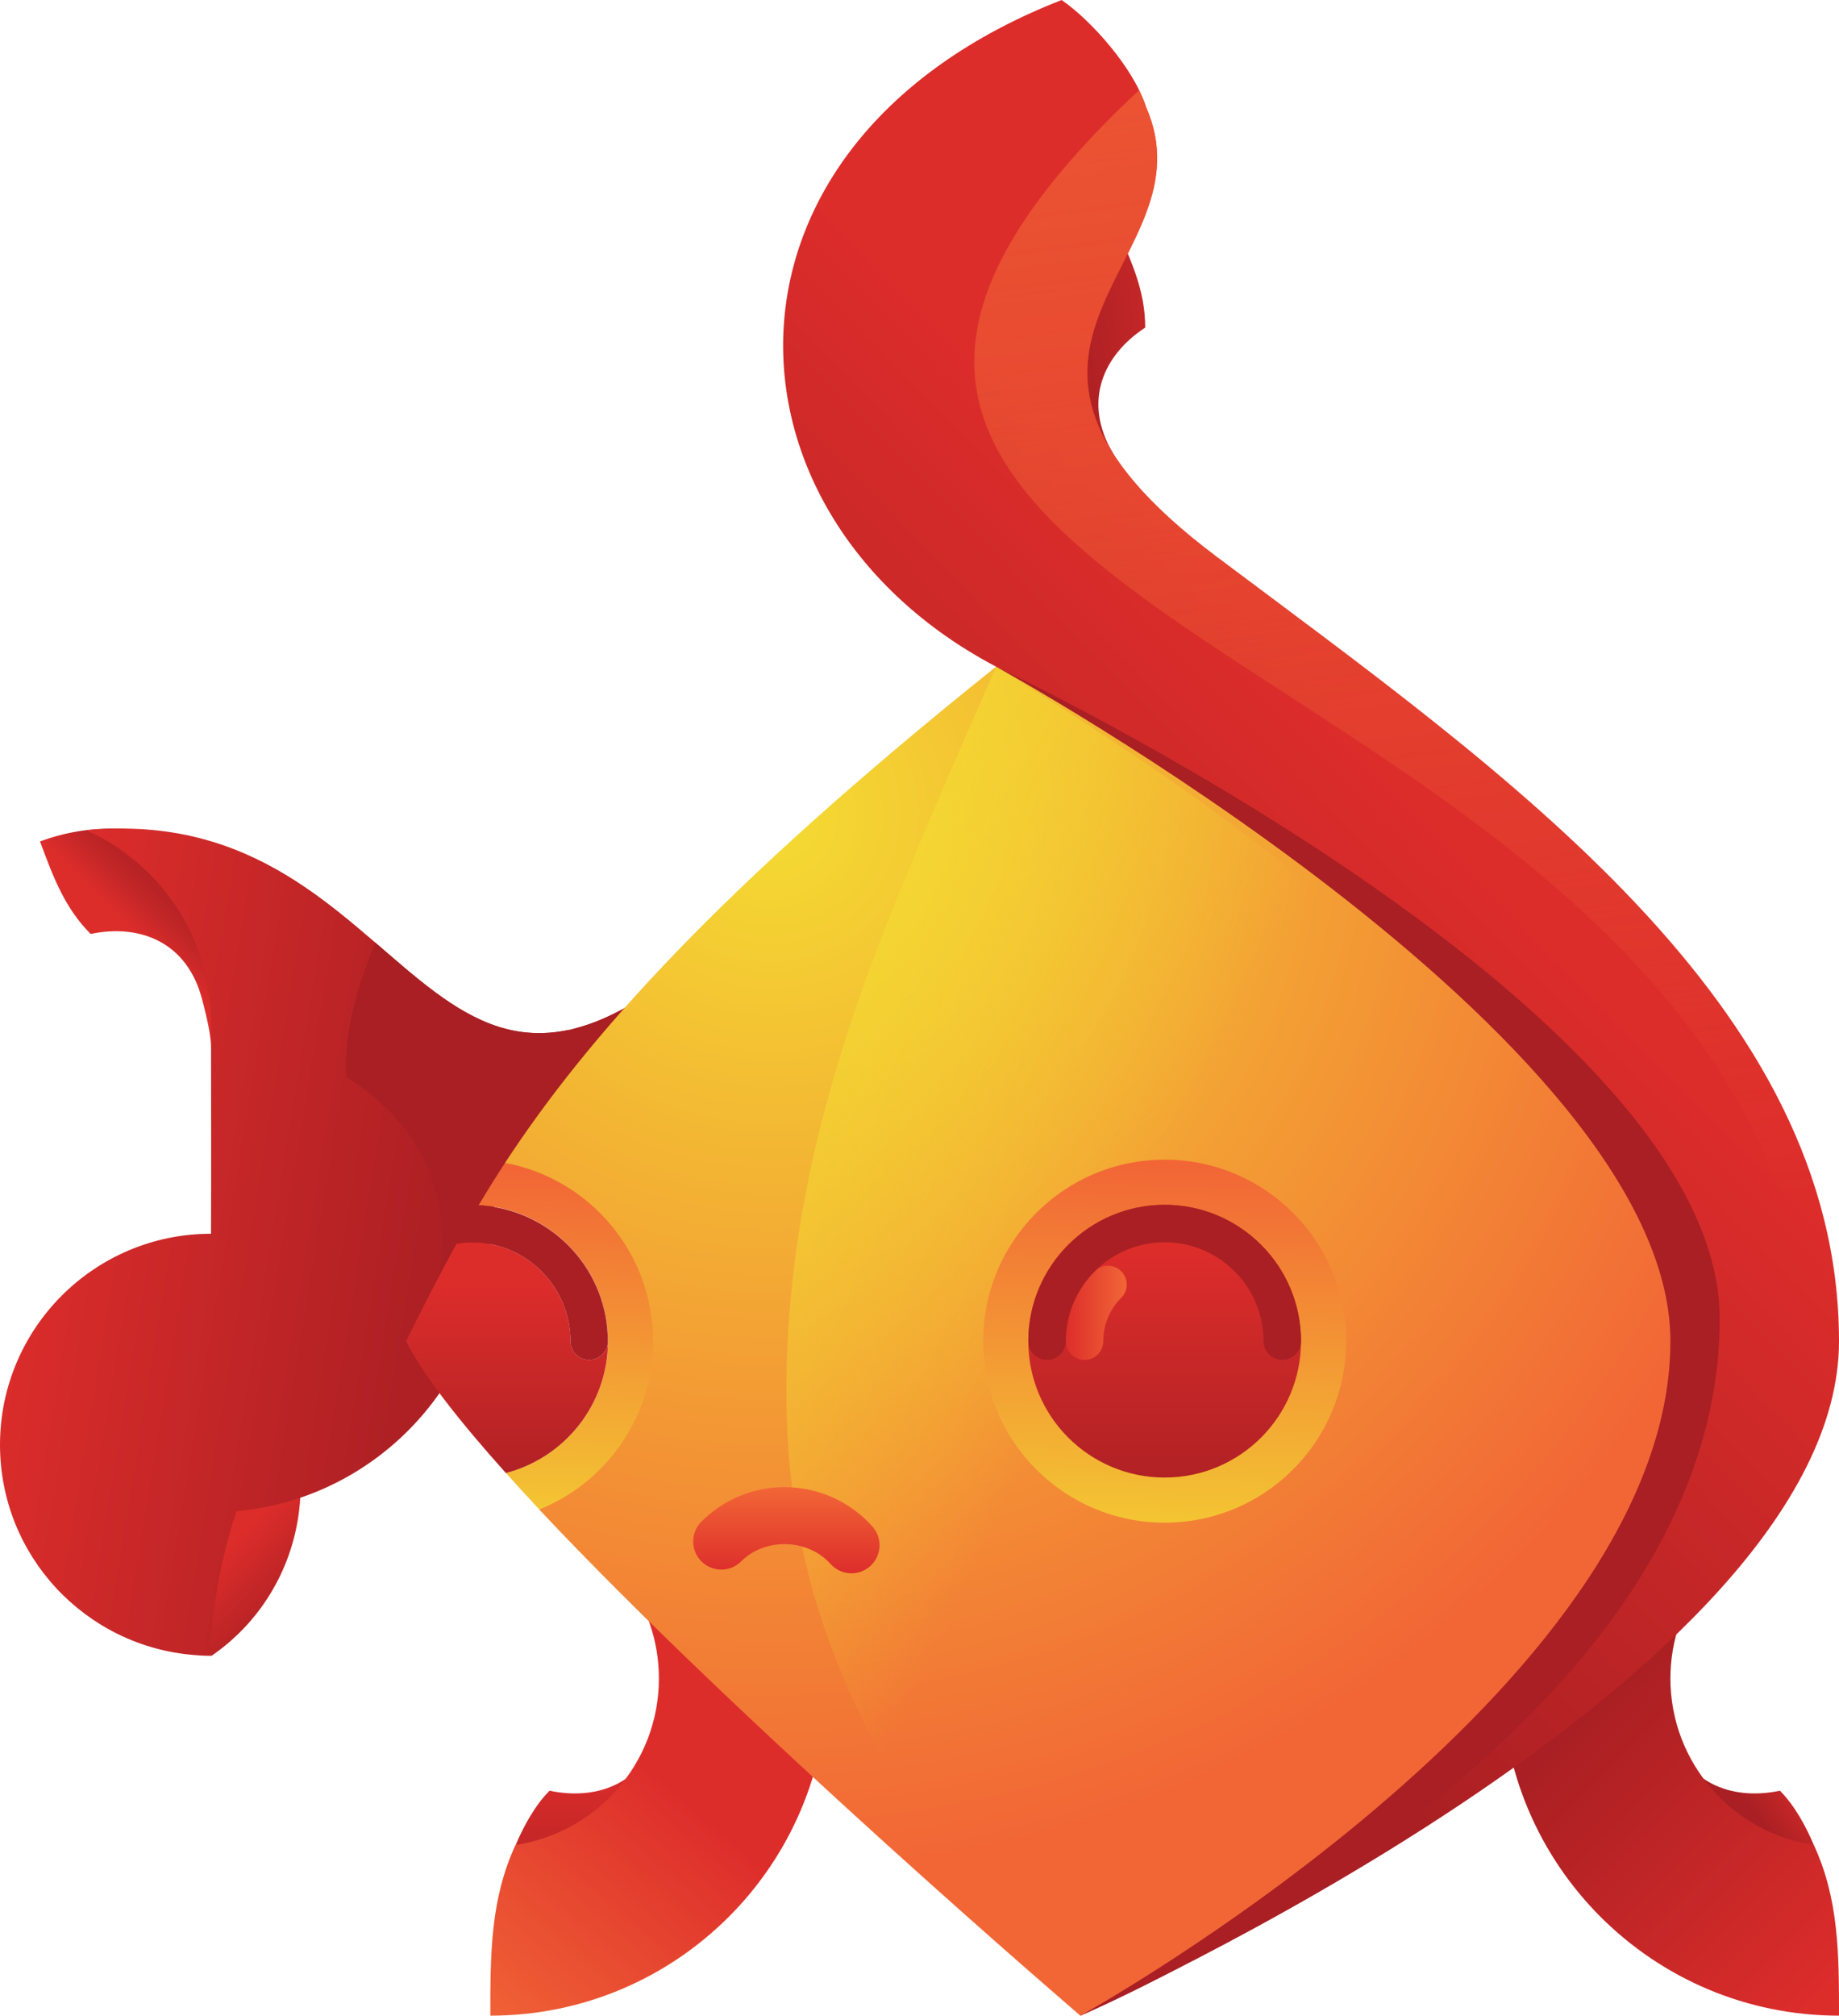 <?xml version="1.0" encoding="utf-8"?>
<!-- Generator: Adobe Illustrator 17.0.0, SVG Export Plug-In . SVG Version: 6.00 Build 0)  -->
<!DOCTYPE svg PUBLIC "-//W3C//DTD SVG 1.1//EN" "http://www.w3.org/Graphics/SVG/1.1/DTD/svg11.dtd">
<svg version="1.1" id="Layer_1" xmlns="http://www.w3.org/2000/svg" xmlns:xlink="http://www.w3.org/1999/xlink" x="0px" y="0px"
	 width="98.176px" height="107.583px" viewBox="0 0 98.176 107.583" enable-background="new 0 0 98.176 107.583"
	 xml:space="preserve">
<linearGradient id="SVGID_1_" gradientUnits="userSpaceOnUse" x1="34.149" y1="94.061" x2="34.149" y2="103.522">
	<stop  offset="0" style="stop-color:#DD2D2B"/>
	<stop  offset="1" style="stop-color:#A91F23"/>
</linearGradient>
<path fill="url(#SVGID_1_)" d="M35.294,92.062c0.311-1.208,0.573-2.238,0.471-3.454c1.558,1.278,3.908,5.003,5.004,5.408
	c-2.109,5.697-11.878,5.044-13.239,4.455c0.406-0.963,1.029-2.117,1.808-2.894C31.958,96.124,34.496,95.16,35.294,92.062z"/>
<linearGradient id="SVGID_2_" gradientUnits="userSpaceOnUse" x1="34.964" y1="94.642" x2="23.958" y2="107.58">
	<stop  offset="0" style="stop-color:#DD2D2B"/>
	<stop  offset="1" style="stop-color:#F26636"/>
</linearGradient>
<path fill="url(#SVGID_2_)" d="M35.176,89.583c0-2.041-0.687-3.917-1.833-5.427c3.116,1.076,8.921,5.427,10.833,5.427
	c0,9.941-8.059,18-18,18c0-3.316,0.008-6.213,1.344-9.111C31.851,97.822,35.176,94.096,35.176,89.583z"/>
<linearGradient id="SVGID_3_" gradientUnits="userSpaceOnUse" x1="56.844" y1="20.053" x2="66.094" y2="18.678">
	<stop  offset="0" style="stop-color:#A91F23"/>
	<stop  offset="1" style="stop-color:#DD2D2B"/>
</linearGradient>
<path fill="url(#SVGID_3_)" d="M59.411,24.182c0.634,1.074,1.126,2.192,2.147,2.738c-2.005,0.198-6.339-0.736-7.4-0.248
	c-2.538-5.52-0.12-12.052,5.4-14.589c0.846,1.841,1.582,3.452,1.579,5.402C58.898,18.951,57.785,21.427,59.411,24.182z"/>
<linearGradient id="SVGID_4_" gradientUnits="userSpaceOnUse" x1="91.736" y1="94.263" x2="94.611" y2="92.138">
	<stop  offset="0" style="stop-color:#A91F23"/>
	<stop  offset="1" style="stop-color:#DD2D2B"/>
</linearGradient>
<path fill="url(#SVGID_4_)" d="M89.067,92.062c-0.311-1.208-0.573-2.238-0.471-3.454c-1.558,1.278-3.908,5.003-5.004,5.408
	c2.109,5.697,11.878,5.044,13.239,4.455c-0.406-0.963-1.029-2.117-1.808-2.894C92.403,96.124,89.865,95.16,89.067,92.062z"/>
<linearGradient id="SVGID_5_" gradientUnits="userSpaceOnUse" x1="85.29" y1="90.296" x2="99.647" y2="104.653">
	<stop  offset="0" style="stop-color:#A91F23"/>
	<stop  offset="1" style="stop-color:#DD2D2B"/>
</linearGradient>
<path fill="url(#SVGID_5_)" d="M89.176,89.583c0-2.041,0.687-3.917,1.833-5.427c-3.116,1.076-8.921,5.427-10.833,5.427
	c0,9.941,8.059,18,18,18c0-3.316-0.008-6.213-1.344-9.111C92.5,97.822,89.176,94.096,89.176,89.583z"/>
<linearGradient id="SVGID_6_" gradientUnits="userSpaceOnUse" x1="46.135" y1="68.426" x2="74.469" y2="40.593">
	<stop  offset="0" style="stop-color:#A91F23"/>
	<stop  offset="1" style="stop-color:#DD2D2B"/>
</linearGradient>
<path fill="url(#SVGID_6_)" d="M64.94,29.705c-15.117-11.338-0.095-15.68-3.761-24.003C60.5,3.587,58.227,1.07,56.676,0
	c-19.594,7.653-18.833,27.5-3.5,35.583c0,4.383,4.5,72,4.5,72s40.5-18,40.5-36S80.351,41.264,64.94,29.705z"/>
<linearGradient id="SVGID_7_" gradientUnits="userSpaceOnUse" x1="11.446" y1="46.138" x2="7.446" y2="50.138">
	<stop  offset="0" style="stop-color:#A91F23"/>
	<stop  offset="0.307" style="stop-color:#AF2024"/>
	<stop  offset="0.382" style="stop-color:#B12124"/>
	<stop  offset="0.63" style="stop-color:#BD2426"/>
	<stop  offset="1" style="stop-color:#DD2D2B"/>
</linearGradient>
<path fill="url(#SVGID_7_)" d="M10.796,53.363c0.311,1.208,0.573,2.238,0.471,3.454c1.558-1.278,3.908-5.003,5.004-5.408
	c-2.109-5.697-8.437-8.607-14.134-6.498c0.703,1.9,1.322,3.559,2.703,4.937C7.459,49.301,9.998,50.265,10.796,53.363z"/>
<linearGradient id="SVGID_8_" gradientUnits="userSpaceOnUse" x1="12.58" y1="82.032" x2="16.627" y2="85.999">
	<stop  offset="0" style="stop-color:#DD2D2B"/>
	<stop  offset="1" style="stop-color:#A91F23"/>
</linearGradient>
<path fill="url(#SVGID_8_)" d="M8.045,83.556c-1.094,0.599-2.028,1.107-3.231,1.308c1.622,1.195,5.812,2.554,6.475,3.516
	c5.002-3.448,6.261-10.298,2.813-15.3c-1.668,1.15-3.123,2.159-4.118,3.837C11.159,79.321,10.851,82.018,8.045,83.556z"/>
<linearGradient id="SVGID_9_" gradientUnits="userSpaceOnUse" x1="0.478" y1="64.663" x2="22.603" y2="68.288">
	<stop  offset="0" style="stop-color:#DD2D2B"/>
	<stop  offset="1" style="stop-color:#AE2024"/>
</linearGradient>
<path fill="url(#SVGID_9_)" d="M4.631,44.314c-0.001,0.004,0,0.007-0.001,0.01c3.909,1.767,6.635,5.692,6.635,10.261
	c0,2.777,0.018,8.307,0,11.265C5.043,65.85,0,70.894,0,77.115c0,5.918,4.566,10.76,10.366,11.219
	c0.301,0.03,0.601,0.045,0.899,0.045c0-3.846,1.359-7.72,1.359-7.72c7.576-0.686,13.511-7.055,13.511-14.809
	c0-4.439,7.6-8.474,13.291-11.248v-5.649C22.529,65.85,22.569,42.604,4.631,44.314z"/>
<g>
	<defs>
		<path id="SVGID_10_" d="M4.631,44.314c-0.001,0.004,0,0.007-0.001,0.01c3.909,1.767,6.635,5.692,6.635,10.261
			c0,2.777,0.018,8.307,0,11.265C5.043,65.85,0,70.894,0,77.115c0,5.918,4.566,10.76,10.366,11.219
			c0.301,0.03,0.601,0.045,0.899,0.045c0-3.846,1.359-7.72,1.359-7.72c7.576-0.686,13.511-7.055,13.511-14.809
			c0-4.439,7.6-8.474,13.291-11.248v-5.649C22.529,65.85,22.569,42.604,4.631,44.314z"/>
	</defs>
	<clipPath id="SVGID_11_">
		<use xlink:href="#SVGID_10_"  overflow="visible"/>
	</clipPath>
	<path clip-path="url(#SVGID_11_)" fill="#A91F23" d="M39.426,48.954c-3.586,3.586-6.41,5.364-8.804,5.956
		c-0.626,0.596-1.339-1.718-2.122-0.727c-1.91-3.213-4.899-2.724-8.426-4.036c-0.944,2.537-1.763,4.757-1.565,7.355
		c5.897,3.65,5.401,9.539,4.757,10.943c0.584,1.583,1.426,4.473,2.067,5.332c1.248-1.481-0.494-1.563,0.102-3.454
		c1.961-0.528,3.779-1.005,4.522-0.728c1.14-3.066,0.975-6.355-0.107-9.381c2.706-2.159,6.429-4.078,9.575-5.611V48.954z"/>
</g>
<path fill="#A91F23" d="M57.676,107.583c0,0,23.075-27,18.575-36c4.5-9-17.725-21.063-23.075-36c0,0,38.631,18.208,38.631,34.802
	C91.807,93.229,57.676,107.583,57.676,107.583z"/>
<radialGradient id="SVGID_12_" cx="41.148" cy="43.436" r="56.376" gradientUnits="userSpaceOnUse">
	<stop  offset="0" style="stop-color:#F4DC32"/>
	<stop  offset="1" style="stop-color:#F26636"/>
</radialGradient>
<path fill="url(#SVGID_12_)" d="M57.676,107.583c0,0-18.177-15.581-28.888-27.016c3.063-3.401,5.478-7.738,4.396-9.901
	c1.528-3.055-3-5.25-6.222-8.6c4.342-6.63,11.351-14.593,26.213-26.483c0,0,36,19.745,36,36
	C89.176,90.159,57.676,107.583,57.676,107.583z"/>
<linearGradient id="SVGID_13_" gradientUnits="userSpaceOnUse" x1="29.74" y1="84.973" x2="30.362" y2="62.486">
	<stop  offset="0" style="stop-color:#F4DC32"/>
	<stop  offset="1" style="stop-color:#F26636"/>
</linearGradient>
<path fill="url(#SVGID_13_)" d="M26.963,62.067c-0.504,0.769-0.968,1.519-1.408,2.256c3.843,0.199,6.9,3.368,6.9,7.26
	c0,3.385-2.315,6.222-5.445,7.036c0.569,0.634,1.157,1.281,1.781,1.947c3.558-1.433,6.073-4.912,6.073-8.984
	C34.863,66.844,31.458,62.907,26.963,62.067z"/>
<g>
	<linearGradient id="SVGID_14_" gradientUnits="userSpaceOnUse" x1="29.17" y1="72.742" x2="29.17" y2="65.515">
		<stop  offset="0" style="stop-color:#A91F23"/>
		<stop  offset="1" style="stop-color:#DD2D2B"/>
	</linearGradient>
	<path fill="url(#SVGID_14_)" d="M25.885,64.357c3.554,0.347,6.363,3.247,6.551,6.844c0.007,0.128,0.019,0.254,0.019,0.383
		C32.455,67.804,29.57,64.715,25.885,64.357z"/>
	<linearGradient id="SVGID_15_" gradientUnits="userSpaceOnUse" x1="24.958" y1="66.686" x2="24.958" y2="64.68">
		<stop  offset="0" style="stop-color:#A91F23"/>
		<stop  offset="1" style="stop-color:#DD2D2B"/>
	</linearGradient>
	<path fill="url(#SVGID_15_)" d="M25.533,64.358c-0.405,0.68-0.785,1.347-1.15,2.007c0.018-0.033,0.035-0.066,0.054-0.099
		C24.785,65.638,25.148,65.003,25.533,64.358z"/>
	<linearGradient id="SVGID_16_" gradientUnits="userSpaceOnUse" x1="27.065" y1="80.595" x2="27.065" y2="68.278">
		<stop  offset="0" style="stop-color:#A91F23"/>
		<stop  offset="1" style="stop-color:#DD2D2B"/>
	</linearGradient>
	<path fill="url(#SVGID_16_)" d="M32.455,71.584c0,0.552-0.448,0.999-1,0.999c-0.552,0-1-0.447-1-1c0-2.911-2.368-5.279-5.279-5.279
		c-0.275,0-0.539,0.04-0.803,0.081c-0.98,1.773-1.841,3.487-2.697,5.198c0.883,1.765,2.812,4.228,5.33,7.038
		C30.138,77.808,32.455,74.97,32.455,71.584C32.455,71.584,32.455,71.584,32.455,71.584z"/>
</g>
<path fill="#A91F23" d="M32.436,71.201c-0.189-3.597-2.997-6.497-6.552-6.844c-0.11-0.011-0.219-0.027-0.331-0.033
	c-0.001,0.002-0.003,0.004-0.004,0.007c-0.391,0.655-0.759,1.299-1.112,1.935c-0.022,0.04-0.043,0.08-0.065,0.12
	c0.264-0.041,0.528-0.081,0.803-0.081c2.911,0,5.279,2.368,5.279,5.279c0,0.553,0.448,1,1,1c0.552,0,1-0.447,1-0.999
	c0,0,0,0,0-0.001C32.455,71.454,32.442,71.328,32.436,71.201z"/>
<linearGradient id="SVGID_17_" gradientUnits="userSpaceOnUse" x1="27.247" y1="57.649" x2="57.58" y2="72.649">
	<stop  offset="0" style="stop-color:#F4DC32"/>
	<stop  offset="1" style="stop-color:#F4DC32;stop-opacity:0"/>
</linearGradient>
<path fill="url(#SVGID_17_)" d="M53.176,35.583C47.842,47.939,41.982,59.77,41.982,74.27c0,8.49,2.194,19.458,15.694,33.314
	c5.894-3.653,28.464-24.053,27.35-37.897C83.859,55.186,64.535,42.652,53.176,35.583z"/>
<g>
	<linearGradient id="SVGID_18_" gradientUnits="userSpaceOnUse" x1="61.78" y1="85.866" x2="62.434" y2="62.24">
		<stop  offset="0" style="stop-color:#F4DC32"/>
		<stop  offset="1" style="stop-color:#F26636"/>
	</linearGradient>
	<circle fill="url(#SVGID_18_)" cx="62.176" cy="71.583" r="9.688"/>
	<linearGradient id="SVGID_19_" gradientUnits="userSpaceOnUse" x1="62.175" y1="81.196" x2="62.175" y2="66.638">
		<stop  offset="0" style="stop-color:#A91F23"/>
		<stop  offset="1" style="stop-color:#DD2D2B"/>
	</linearGradient>
	<circle fill="url(#SVGID_19_)" cx="62.176" cy="71.583" r="7.279"/>
	<linearGradient id="SVGID_20_" gradientUnits="userSpaceOnUse" x1="56.898" y1="70.071" x2="60.151" y2="70.071">
		<stop  offset="0" style="stop-color:#DD2D2B"/>
		<stop  offset="1" style="stop-color:#F26636"/>
	</linearGradient>
	<path fill="url(#SVGID_20_)" d="M57.898,72.583c-0.552,0-1-0.447-1-1c0-1.409,0.549-2.734,1.546-3.731
		c0.391-0.391,1.023-0.391,1.414,0s0.391,1.023,0,1.414c-0.619,0.619-0.96,1.442-0.96,2.317
		C58.898,72.136,58.451,72.583,57.898,72.583z"/>
	<path fill="#A91F23" d="M68.455,72.583c-0.552,0-1-0.447-1-1c0-2.911-2.368-5.279-5.279-5.279c-2.911,0-5.279,2.368-5.279,5.279
		c0,0.553-0.448,1-1,1s-1-0.447-1-1c0-4.014,3.265-7.279,7.279-7.279s7.279,3.266,7.279,7.279
		C69.455,72.136,69.007,72.583,68.455,72.583z"/>
</g>
<g>
	<defs>
		<path id="SVGID_21_" d="M57.676,107.583c0,0-31.5-27-36-36c4.5-9,9-18,31.5-36c0,0,36,19.745,36,36
			C89.176,90.159,57.676,107.583,57.676,107.583z"/>
	</defs>
	<clipPath id="SVGID_22_">
		<use xlink:href="#SVGID_21_"  overflow="visible"/>
	</clipPath>
</g>
<linearGradient id="SVGID_23_" gradientUnits="userSpaceOnUse" x1="41.982" y1="83.973" x2="41.982" y2="79.374">
	<stop  offset="0" style="stop-color:#DD2D2B"/>
	<stop  offset="1" style="stop-color:#F26636"/>
</linearGradient>
<path fill="url(#SVGID_23_)" d="M45.457,83.973c-0.413,0-0.823-0.169-1.119-0.501c-1.209-1.351-3.488-1.418-4.771-0.137
	c-0.586,0.586-1.535,0.586-2.121,0s-0.586-1.535,0-2.121c1.187-1.187,2.764-1.84,4.441-1.84c1.787,0,3.495,0.766,4.687,2.1
	c0.553,0.617,0.499,1.565-0.119,2.117C46.169,83.847,45.813,83.973,45.457,83.973z"/>
<g>
	<defs>
		<path id="SVGID_24_" d="M64.94,29.705c-15.117-11.338-0.095-15.68-3.761-24.003C60.5,3.587,58.227,1.07,56.676,0
			c-19.594,7.653-18.833,27.5-3.5,35.583c0,4.383,4.5,72,4.5,72s40.5-18,40.5-36S80.351,41.264,64.94,29.705z"/>
	</defs>
	<clipPath id="SVGID_25_">
		<use xlink:href="#SVGID_24_"  overflow="visible"/>
	</clipPath>
	<linearGradient id="SVGID_26_" gradientUnits="userSpaceOnUse" x1="67.115" y1="-26.498" x2="78.782" y2="66.002">
		<stop  offset="0" style="stop-color:#F26636"/>
		<stop  offset="1" style="stop-color:#F26636;stop-opacity:0"/>
	</linearGradient>
	<path clip-path="url(#SVGID_25_)" fill="url(#SVGID_26_)" d="M97.176,76.626C98.176,33.109,27.53,35.583,61.04,4.6
		c0.548,0.89,4.031,5.592,4.211,6.677C55.896,22.776,111.417,44.224,97.176,76.626z"/>
</g>
</svg>
